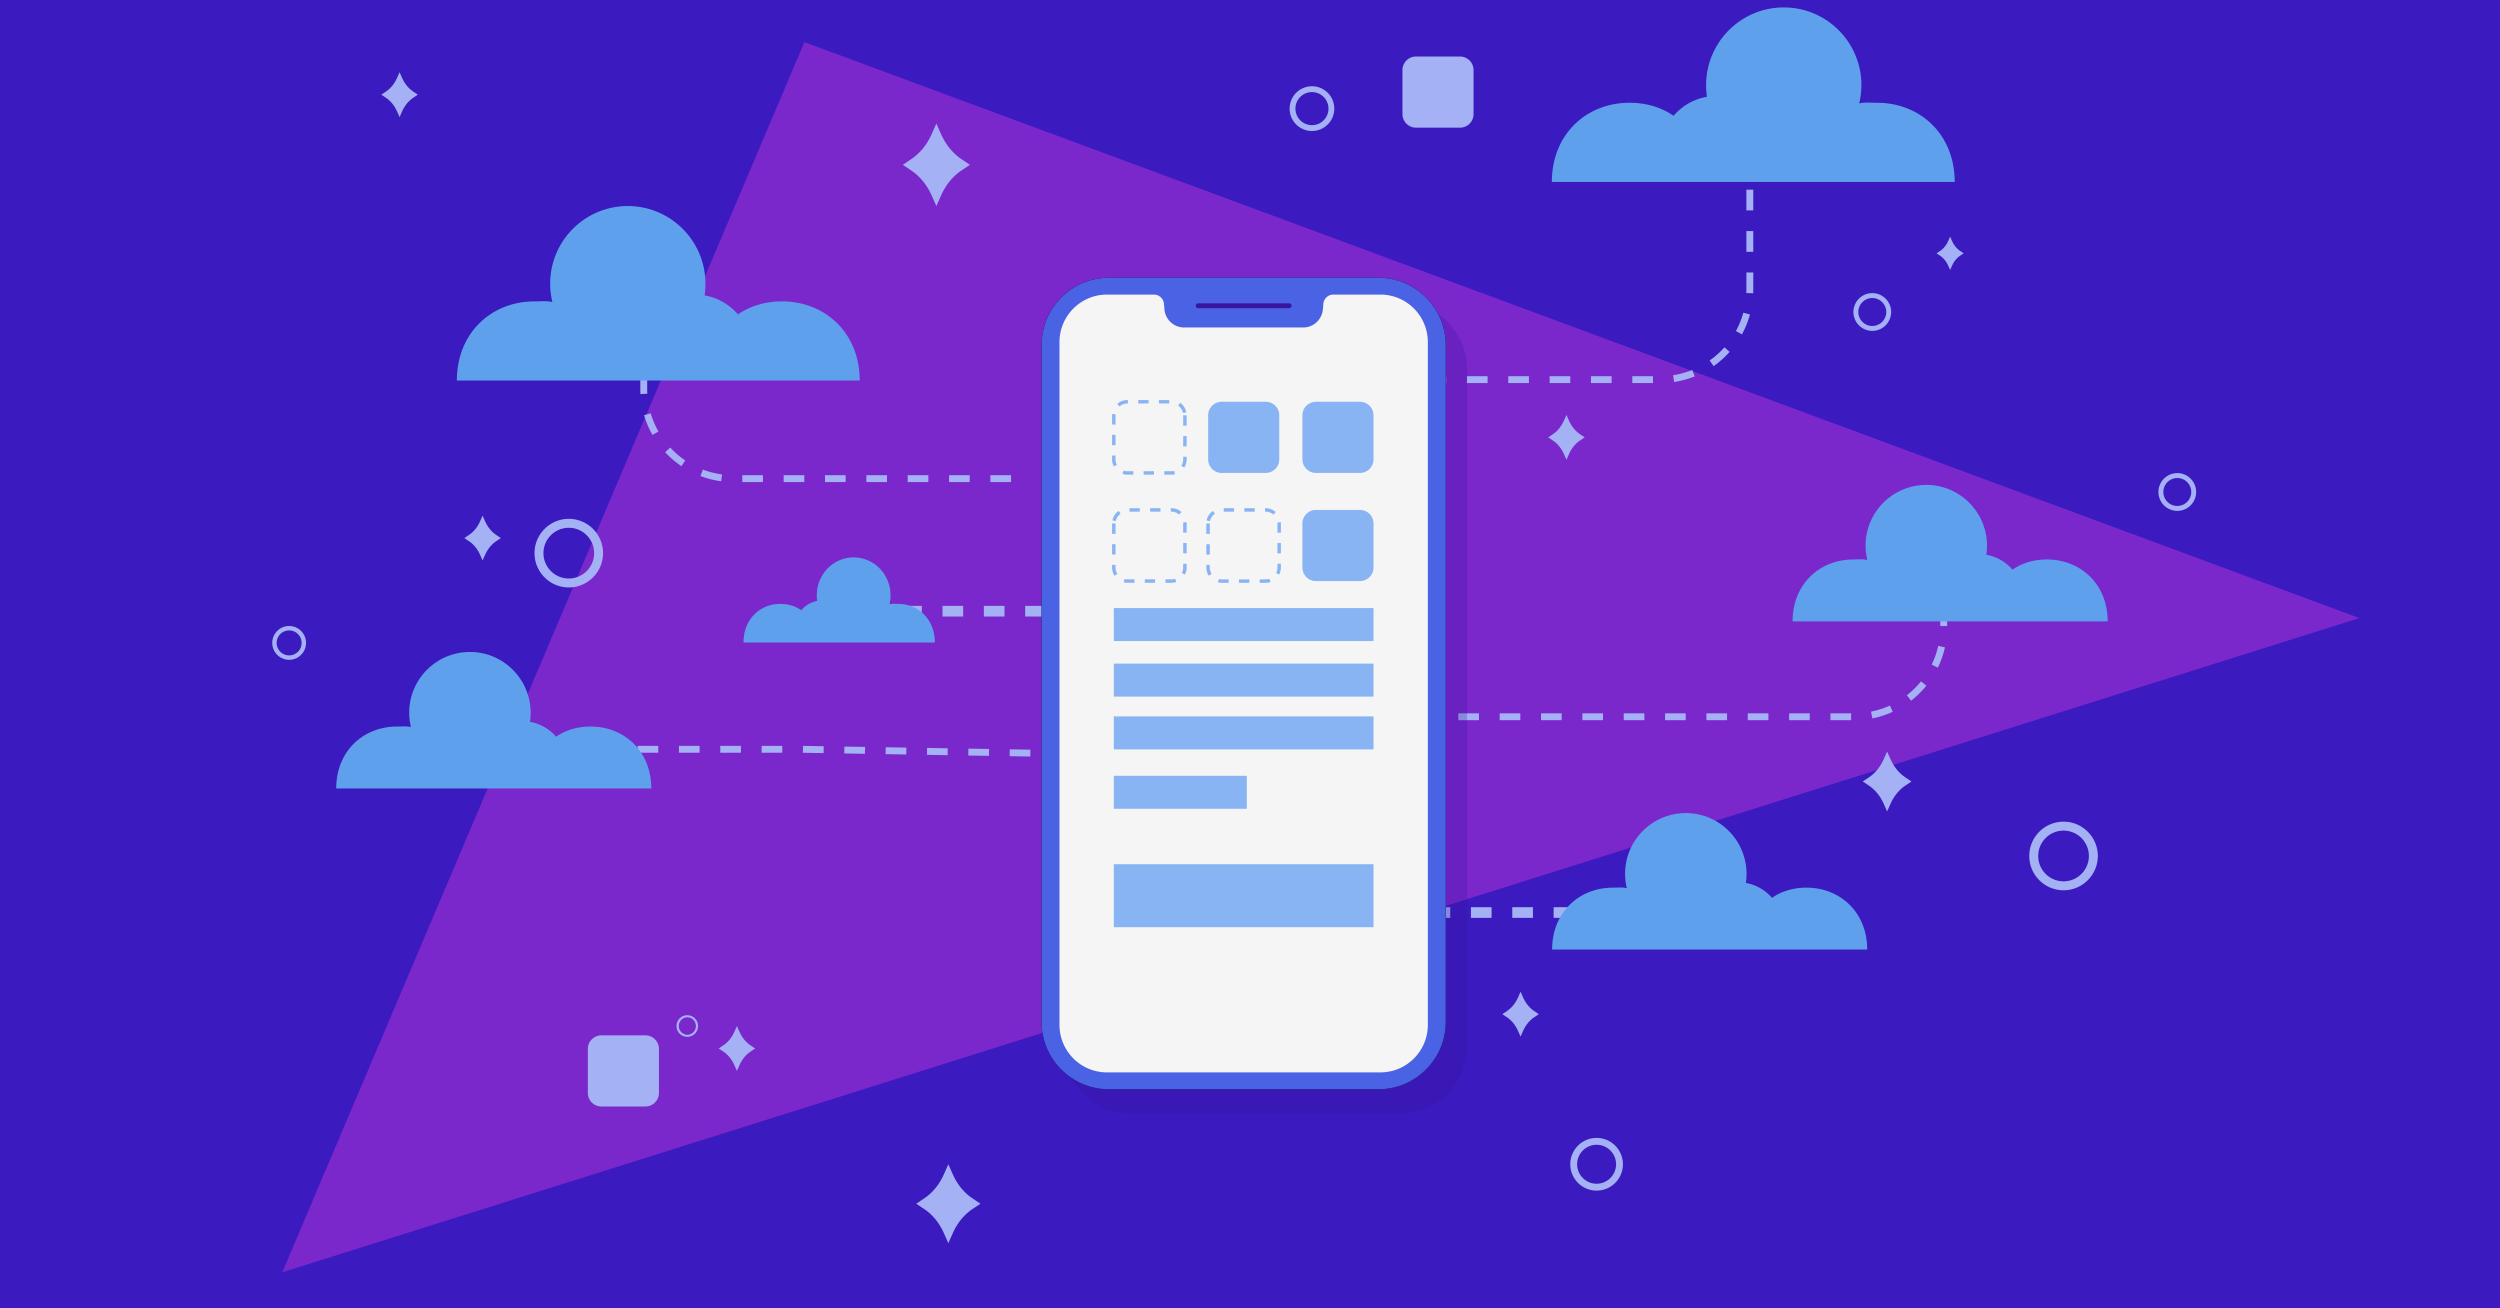 <?xml version="1.0" encoding="UTF-8"?>
<svg xmlns="http://www.w3.org/2000/svg" width="791" height="414" viewBox="0 0 791 414" fill="none">
  <rect x="0" y="0" width="791" height="414" fill="#808080" stroke="none"/>
  <g clip-path="url(#clip0_622_44744)">
    <g clip-path="url(#clip1_622_44744)">
      <path fill="#D8D8D8" stroke="#979797" d="M-16.5-28.5h823v470.315h-823z"></path>
      <mask id="a" style="mask-type:alpha" maskUnits="userSpaceOnUse" x="-17" y="-29" width="824" height="472">
        <path fill="#fff" stroke="#fff" d="M-16.5-28.5h823v470.315h-823z"></path>
      </mask>
      <g mask="url(#a)">
        <path fillRule="evenodd" clipRule="evenodd" d="M-33.816 448.055h857.631V-35.733H-33.816v483.788z" fill="#3B1ABF"></path>
        <path fillRule="evenodd" clipRule="evenodd" d="M721.988 352.053L209.722 13.327l-86.573 364.465 598.839-25.739z" fill="#7A27CC"></path>
        <path fillRule="evenodd" clipRule="evenodd" d="M593.025 213.828h3.085v-5.662h-3.085v5.662zm0 25.513h3.363v-12.757h-3.363v12.757zm0 25.512h3.363v-12.757h-3.363v12.757zm0 25.512h3.363v-12.757h-3.363v12.757zm3.085 19.961h-7.199v-3.088h4.114v-4.117h3.085v7.205zm-76.229.279h11.505v-3.366h-11.505v3.366zm23.01 0h11.505v-3.366h-11.505v3.366zm23.01 0h11.505v-3.366h-11.505v3.366zm-63.182-.278h5.656v-3.088h-5.656v3.088z" fill="#A4B1F4"></path>
        <path fillRule="evenodd" clipRule="evenodd" d="M346.705 373.622h103.256v-39.991H346.705v39.991z" fill="#4A63E5"></path>
        <path fillRule="evenodd" clipRule="evenodd" d="M398.334 396.362c-91.579 0-165.817-3.248-165.817-7.254 0-4.006 74.238-7.253 165.817-7.253 91.578 0 165.817 3.247 165.817 7.253s-74.239 7.254-165.817 7.254z" fill="#451C56" fill-opacity=".202"></path>
        <path fillRule="evenodd" clipRule="evenodd" d="M485.883 386.56H310.784c0-9.095 7.366-16.467 16.451-16.467h142.198c9.085 0 16.45 7.372 16.45 16.467z" fill="#A4B1F4"></path>
        <mask id="b" style="mask-type:alpha" maskUnits="userSpaceOnUse" x="-34" y="-36" width="858" height="485">
          <path fillRule="evenodd" clipRule="evenodd" d="M-33.816 448.055h857.632V-35.733H-33.816v483.788z" fill="#fff"></path>
        </mask>
        <g mask="url(#b)" fillRule="evenodd" clipRule="evenodd">
          <path d="M346.705 353.626h103.256v-19.995H346.705v19.995z" fill="#382AD8"></path>
          <path d="M571.622 136.171v190.262c0 10.361-7.497 18.76-16.745 18.76H244.076c-9.248 0-16.745-8.399-16.745-18.76V136.171c0-10.362 7.497-18.76 16.745-18.76h310.801c9.248 0 16.745 8.398 16.745 18.76z" fill="#89B4F4"></path>
          <path d="M571.622 135.801v186.498c0 10.157-7.497 18.389-16.745 18.389H244.076c-9.248 0-16.745-8.232-16.745-18.389V135.801c0-10.158 7.497-18.39 16.745-18.39h310.801c9.248 0 16.745 8.232 16.745 18.39z" fill="#A4B1F4"></path>
          <path d="M244.076 324.221c-.933 0-2.644-1.703-2.644-4.485V136.012c0-2.783 1.711-4.486 2.644-4.486h310.801c.932 0 2.644 1.703 2.644 4.486v183.724c0 2.782-1.712 4.485-2.644 4.485H244.076z" fill="#38159D"></path>
          <path d="M263.203 153.7h47.581v-5.147h-47.581v5.147zm141.139 38.027h50.488v-5.147h-50.488v5.147zM263.203 210.74h47.581v-5.147h-47.581v5.147zm154 38.026h50.843v-5.146h-50.843v5.146zm-154 19.013h47.581v-5.146h-47.581v5.146zm147.691 38.027h48.926v-5.147h-48.926v5.147z" fill="#4A63E5"></path>
          <path d="M263.203 172.714h195.536v-5.147H263.203v5.147zm0 19.013h129.532v-5.147H263.203v5.147zm60.34 19.013h196.996v-5.147H323.543v5.147zm-60.34 19.012h257.336v-5.146H263.203v5.146zm0 19.014h143.136v-5.146H263.203v5.146zm59.421 19.013h184.012v-5.146H322.624v5.146zm-59.422 19.013h243.434v-5.147H263.202v5.147zm0 19.014h133.527v-5.147H263.202v5.147zM328.905 153.7H417.3v-5.147h-88.395v5.147z" fill="#A4B1F4"></path>
          <path opacity=".271" d="M593.998 193.007H474.523c-6.832 0-12.37-5.543-12.37-12.382v-83.34c0-6.838 5.538-12.382 12.37-12.382h119.475c6.832 0 12.369 5.544 12.369 12.382v83.34c0 6.839-5.537 12.382-12.369 12.382z" fill="#451C56"></path>
          <path d="M604.41 187.154H484.935c-6.832 0-12.37-5.544-12.37-12.382v-83.34c0-6.84 5.538-12.382 12.37-12.382H604.41c6.832 0 12.369 5.543 12.369 12.382v83.34c0 6.838-5.537 12.382-12.369 12.382z" fill="#4A63E5"></path>
          <path d="M512.135 130.723l-1.674.524v.104l1.674.524 16.322 8.377v6.703l-23.611-13.091v-5.306l23.611-13.055v6.702l-16.322 8.518zm26.505 27.298h-5.44l15.902-55.19h5.441l-15.903 55.19zm21.448-35.99v-6.562l24.237 13.09v5.271l-24.237 13.09v-6.597l16.984-8.623 1.674-.524v-.104l-1.674-.559-16.984-8.482z" fill="#fff"></path>
          <path d="M423.883 71.777c-4.381 0-7.931-3.555-7.931-7.939 0-4.385 3.55-7.938 7.931-7.938 4.379 0 7.93 3.553 7.93 7.938 0 4.384-3.551 7.939-7.93 7.939zm0-28.09c-11.119 0-20.131 9.022-20.131 20.151 0 11.13 9.012 20.15 20.131 20.15 11.118 0 20.13-9.02 20.13-20.15 0-11.129-9.012-20.15-20.13-20.15z" fill="#939598"></path>
          <path opacity=".357" d="M448.153 63.838c0 13.418-10.866 24.295-24.271 24.295-13.404 0-24.27-10.877-24.27-24.295 0-13.417 10.866-24.294 24.27-24.294 13.405 0 24.271 10.877 24.271 24.294zm17.05 6.163V57.675h-8.728a33.011 33.011 0 00-5.191-12.55l6.17-6.176-8.707-8.715-6.17 6.176a32.971 32.971 0 00-12.537-5.196v-8.736h-12.315v8.736a32.965 32.965 0 00-12.537 5.196l-6.17-6.176-8.708 8.715 6.17 6.176a33.057 33.057 0 00-5.19 12.55h-8.728V70h8.728a33.05 33.05 0 005.19 12.55l-6.17 6.176 8.708 8.715 6.17-6.175a32.963 32.963 0 0012.537 5.195v8.737h12.315v-8.737a32.97 32.97 0 0012.537-5.195l6.17 6.175 8.707-8.715-6.17-6.176A33.005 33.005 0 00456.475 70h8.728z" fill="#451C56"></path>
          <path d="M427.407 65.896c-4.379 0-7.93-3.555-7.93-7.939s3.551-7.938 7.93-7.938c4.381 0 7.931 3.554 7.931 7.938s-3.55 7.939-7.931 7.939zm0-28.09c-11.118 0-20.13 9.022-20.13 20.151 0 11.13 9.012 20.15 20.13 20.15 11.119 0 20.131-9.02 20.131-20.15 0-11.129-9.012-20.151-20.131-20.151z" fill="#4A63E5"></path>
          <path d="M451.678 57.958c0 13.417-10.866 24.294-24.271 24.294-13.404 0-24.27-10.877-24.27-24.294 0-13.418 10.866-24.295 24.27-24.295 13.405 0 24.271 10.877 24.271 24.295zm17.051 6.162V51.794h-8.728a33.043 33.043 0 00-5.191-12.55l6.169-6.176-8.707-8.715-6.17 6.176a32.966 32.966 0 00-12.537-5.196v-8.736H421.25v8.736a32.966 32.966 0 00-12.537 5.196l-6.169-6.176-8.708 8.715 6.17 6.176a33.043 33.043 0 00-5.191 12.55h-8.728V64.12h8.728a33.036 33.036 0 005.191 12.55l-6.17 6.176 8.708 8.715 6.169-6.175a32.965 32.965 0 0012.537 5.195v8.737h12.315v-8.737a32.96 32.96 0 0012.537-5.195l6.17 6.175 8.707-8.715-6.169-6.176a33.036 33.036 0 005.191-12.55h8.728z" fill="#4A63E5"></path>
          <path d="M439.277 58.987a1.029 1.029 0 01-1.029-1.03c0-5.982-4.863-10.85-10.841-10.85a1.029 1.029 0 010-2.059c7.112 0 12.898 5.79 12.898 12.91 0 .568-.46 1.029-1.028 1.029zm-10.733 27.88a1.029 1.029 0 110-2.06c14.791 0 26.825-12.044 26.825-26.85 0-14.806-12.034-26.85-26.825-26.85a1.03 1.03 0 010-2.058c15.926 0 28.882 12.968 28.882 28.909 0 15.94-12.956 28.908-28.882 28.908z" fill="#89B4F4"></path>
          <path d="M496.613 46.183a6.11 6.11 0 01-6.106-6.112 6.11 6.11 0 016.106-6.112 6.11 6.11 0 016.106 6.112 6.11 6.11 0 01-6.106 6.112zm0-21.628c-8.56 0-15.5 6.947-15.5 15.516 0 8.569 6.94 15.515 15.5 15.515 8.56 0 15.5-6.946 15.5-15.515 0-8.57-6.94-15.515-15.5-15.515z" fill="#939598"></path>
          <path opacity=".357" d="M515.3 40.07c0 10.331-8.366 18.706-18.687 18.706-10.32 0-18.688-8.375-18.688-18.705 0-10.332 8.368-18.705 18.688-18.705 10.321 0 18.687 8.373 18.687 18.705zm13.129 4.746v-9.49h-6.721a25.442 25.442 0 00-3.996-9.664l4.75-4.755-6.704-6.71-4.751 4.755a25.374 25.374 0 00-9.653-4.001V8.225h-9.481v6.726a25.376 25.376 0 00-9.655 4l-4.749-4.755-6.705 6.711 4.751 4.755a25.41 25.41 0 00-3.996 9.663h-6.721v9.49h6.721a25.41 25.41 0 003.996 9.664l-4.751 4.755 6.705 6.711 4.749-4.755a25.378 25.378 0 009.655 4v6.726h9.481v-6.725a25.375 25.375 0 009.653-4.001l4.751 4.755 6.704-6.711-4.75-4.755a25.442 25.442 0 003.996-9.663h6.721z" fill="#451C56"></path>
          <path d="M499.328 41.655a6.11 6.11 0 01-6.107-6.112 6.11 6.11 0 016.107-6.113 6.108 6.108 0 016.105 6.113 6.109 6.109 0 01-6.105 6.112zm0-21.628c-8.561 0-15.5 6.947-15.5 15.516 0 8.568 6.939 15.515 15.5 15.515 8.56 0 15.5-6.947 15.5-15.515 0-8.57-6.94-15.515-15.5-15.515z" fill="#4A63E5"></path>
          <path d="M518.015 35.543c0 10.33-8.367 18.705-18.687 18.705-10.322 0-18.688-8.375-18.688-18.705 0-10.332 8.366-18.705 18.688-18.705 10.32 0 18.687 8.373 18.687 18.705zm13.128 4.745v-9.49h-6.721a25.403 25.403 0 00-3.996-9.664l4.751-4.754-6.705-6.712-4.751 4.756a25.373 25.373 0 00-9.654-4.001V3.696h-9.48v6.727a25.38 25.38 0 00-9.654 4l-4.75-4.755-6.705 6.712 4.751 4.754a25.436 25.436 0 00-3.997 9.663h-6.72v9.491h6.72a25.432 25.432 0 003.997 9.662l-4.751 4.756 6.705 6.711 4.75-4.755a25.378 25.378 0 009.654 4v6.726h9.48v-6.726a25.371 25.371 0 009.654-4l4.751 4.755 6.705-6.711-4.751-4.756a25.399 25.399 0 003.996-9.662h6.721z" fill="#4A63E5"></path>
          <path d="M508.466 36.572a1.029 1.029 0 01-1.028-1.03c0-4.476-3.638-8.118-8.11-8.118a1.029 1.029 0 110-2.058c5.605 0 10.167 4.565 10.167 10.177 0 .568-.46 1.03-1.029 1.03zm-8.263 21.466a1.028 1.028 0 110-2.059c11.258 0 20.417-9.167 20.417-20.436 0-11.27-9.159-20.438-20.417-20.438a1.029 1.029 0 110-2.058c12.392 0 22.474 10.091 22.474 22.496 0 12.404-10.082 22.495-22.474 22.495z" fill="#89B4F4"></path>
          <path d="M212.111 220.692h5.656v-3.088h-5.656v3.088zm-12.972.001h-7.199v-7.206h3.085v4.118h4.114v3.088zm-7.198-129.042h3.363V80.576h-3.363v11.076zm0 22.153h3.363v-11.076h-3.363v11.076zm0 22.151h3.363V124.88h-3.363v11.075zm0 22.153h3.363v-11.076h-3.363v11.076zm0 22.151h3.363v-11.076h-3.363v11.076zm0 22.152h3.363v-11.075h-3.363v11.075zM195.025 69.5h-3.085v-7.206h7.199v3.088h-4.114V69.5zm15.113-3.839h10.999v-3.366h-10.999v3.366zm21.997 0h10.999v-3.366h-10.999v3.366zm21.997 0h10.999v-3.366h-10.999v3.366zm21.998 0h10.999v-3.366H276.13v3.366zm21.997 0h10.999v-3.366h-10.999v3.366zm21.997 0h10.999v-3.366h-10.999v3.366zm21.997 0h10.999v-3.366h-10.999v3.366zm21.997-.278h5.656v-3.088h-5.656v3.088z" fill="#A4B1F4"></path>
          <path opacity=".305" d="M268.109 358.859H155.683c-6.133 0-11.106-4.978-11.106-11.118V200.665c0-6.139 4.973-11.117 11.106-11.117h112.426c6.134 0 11.106 4.978 11.106 11.117v147.076c0 6.14-4.972 11.118-11.106 11.118z" fill="#451C56"></path>
          <path d="M277.829 349.569H165.403c-6.133 0-11.106-4.977-11.106-11.117V191.376c0-6.14 4.973-11.117 11.106-11.117h112.426c6.134 0 11.106 4.977 11.106 11.117v147.076c0 6.14-4.972 11.117-11.106 11.117z" fill="#4A63E5"></path>
          <path d="M227.595 207.047c1.877 2.139 2.497 5.198 1.957 7.956-.579 3.099-2.297 5.838-4.314 8.197-1.618 1.899-3.475 3.579-5.412 5.139-2.257 1.819-4.474 3.777-5.893 6.336-1.198 2.08-1.477 4.64-.659 6.898 1.338 3.878 4.454 6.757 6.152 10.416-1.878-1.659-3.716-3.378-5.433-5.198-1.797-1.919-3.494-3.958-4.613-6.358-.759-1.678-1.098-3.638-.519-5.417.579-1.82 1.876-3.279 3.175-4.639 3.615-3.618 8.07-6.277 11.604-9.956 1.958-2.019 3.575-4.437 4.134-7.218.46-2.038.24-4.136-.179-6.156z" fill="#F5F5F5"></path>
          <path d="M224.639 229.818c3.875-2.858 8.408-4.678 13.002-5.998-3.635 2.319-7.431 4.438-10.566 7.417-1.138 1.1-2.217 2.36-2.716 3.899-.379 1.139-.22 2.398.24 3.479.839 1.918 2.257 3.478 3.336 5.237.918 1.5 1.077 3.418.379 5.038-1.059 2.379-3.136 4.118-5.293 5.497-.279.16-.519.46-.859.501 1.438-1.299 2.557-3.139 2.517-5.118-.04-1.481-.859-2.779-1.818-3.839-1.978-2.359-3.635-5.357-3.296-8.537.34-3.179 2.617-5.738 5.074-7.576zm13.741 23.11c.839-1.019 2.177-1.279 3.395-1.438 2.117-.281 4.374.258 5.972 1.718 1.318 1.179 2.057 3.019 1.777 4.799-.299 2.059-1.677 3.777-3.235 5.077-2.816 2.26-6.292 3.579-9.766 4.458.199-.22.419-.42.678-.579 2.636-1.42 5.253-3.079 7.191-5.398 1.178-1.44 2.096-3.319 1.718-5.219-.4-2.197-2.537-3.797-4.714-3.917-1.039-.1-2.018.3-3.016.499z" fill="#F5F5F5"></path>
          <path d="M198.235 254.747c3.675-1.579 7.669-2.598 11.684-2.538-2.337.679-4.733 1.259-6.93 2.299-.519.279-1.119.54-1.418 1.079-.16.42.279.7.599.84 1.358.56 2.856.639 4.313.78 5.113.34 10.247.139 15.339-.18 5.034-.321 10.026-1 14.999-1.799-1.097.52-2.216 1.04-3.235 1.698-.519.361-1.158.46-1.738.6-6.111 1.36-12.382 1.78-18.614 1.879-2.416.021-4.813-.02-7.209-.179-2.677-.18-5.373-.381-7.989-1.08-.759-.219-1.558-.46-2.158-.999-.299-.24-.299-.72-.04-1 .659-.68 1.579-.999 2.397-1.4zm4.713 8.538c1.039-.821 2.277-1.28 3.515-1.721-.399.481-.958.94-.998 1.6-.02.42.32.74.659.94.659.34 1.398.459 2.138.56 3.835.4 7.709.618 11.583.359 3.535-.179 7.051-.76 10.547-1.378.957.899 2.096 1.518 3.294 2.058-4.215 1.24-8.548 1.959-12.902 2.299-4.114.28-8.288.26-12.383-.4-1.618-.3-3.276-.64-4.753-1.399-.6-.32-1.279-.74-1.458-1.439-.12-.6.319-1.14.758-1.479zm2.317 8.716c.92-.74 2.057-1.12 3.176-1.439-.359.339-.999.759-.719 1.338.54.701 1.538.78 2.337.96 3.375.42 6.79.7 10.165.441 2.557-.161 5.074-.621 7.571-1.061 1.438.84 2.936 1.56 4.473 2.2-2.357 1.058-4.894 1.74-7.429 2.218-4.275.761-8.689.86-12.982.181-1.898-.34-3.836-.781-5.553-1.721-.659-.378-1.359-.819-1.638-1.558-.219-.58.14-1.199.599-1.559z" fill="#F5F5F5"></path>
          <path d="M194.18 277.658c1.838-.62 3.735-1.119 5.673-1.18.778-.019 1.577.021 2.257.421-2.317.139-4.634.719-6.711 1.779-.46.259-.979.56-1.158 1.1 0 .619.698.819 1.158 1.019 2.896 1.08 5.992 1.42 9.028 1.739 9.047.761 18.154.56 27.201-.259 3.416-.38 6.852-.76 10.167-1.7 1.059-.36 2.257-.719 2.956-1.659.419-.559.14-1.26-.28-1.74.679.38 1.638.86 1.498 1.78-.26.959-1.238 1.46-2.037 1.919-2.556 1.3-5.373 1.96-8.169 2.539-8.129 1.599-16.457 1.959-24.725 1.72-6.232-.22-12.464-.82-18.615-1.88-1.098-.26-2.336-.479-3.135-1.34-.52-.599-.06-1.439.439-1.878 1.258-1.159 2.876-1.801 4.453-2.38z" fill="#F5F5F5"></path>
          <path d="M243.952 284.495c2.017-.699 4.175-1.439 5.672-3.038-.259 1.738-1.757 2.939-3.235 3.718-2.836 1.48-6.012 2.159-9.168 2.719-6.67 1.06-13.441 1.32-20.212 1.199-4.614-.139-9.267-.32-13.801-1.279-1.079-.3-2.237-.5-3.175-1.139 4.034.679 8.129.96 12.222 1.119 6.732.2 13.482-.06 20.173-.899 3.875-.54 7.769-1.2 11.524-2.4zm-52.628 29.649c.021-6.558-.019-13.115.021-19.692 1.357.039 2.716 0 4.073.039-.019 7.337 0 14.695-.019 22.052-.04 2.058-.08 4.219-1.078 6.057-1.099 1.959-3.056 3.339-5.133 4.138-.66-.719-1.259-1.479-1.917-2.198 1.677-.98 3.354-2.379 3.753-4.399.381-1.979.26-3.999.3-5.997zm12.823-2.519c-.878.279-1.698.92-1.937 1.839-.28 1.02-.2 2.219.459 3.078.639.84 1.798 1.04 2.796.921 1.398-.16 2.616-.961 3.695-1.82 0-1.499-.02-2.978 0-4.478-1.677 0-3.395-.1-5.013.46zm-4.954-9.277c2.697-1.159 5.693-1.759 8.629-1.439 1.518.18 3.096.74 4.074 1.96.819 1.039 1.119 2.378 1.099 3.677v13.416h-3.016c-.1-.66-.2-1.339-.28-2.02-1.138.9-2.357 1.759-3.774 2.119-1.619.421-3.396.379-4.evenodd973-.239a4.366 4.366 0 01-2.517-2.879c-.5-1.86-.24-4.039 1.078-5.538 1.179-1.379 2.957-2.06 4.714-2.379 1.618-.32 3.275-.32 4.933-.32-.04-1.26.2-2.638-.519-3.758-.579-.86-1.638-1.199-2.616-1.26-2.137-.18-4.256.36-6.272 1.059a101.5 101.5 0 01-.56-2.399zm40.006 9.297c-.839.279-1.618.919-1.878 1.8-.28 1.019-.2 2.218.44 3.098.659.859 1.837 1.039 2.856.919 1.378-.2 2.635-.959 3.675-1.88-.04-1.458-.02-2.937-.02-4.417-1.698 0-3.436-.099-5.073.48zm-4.893-9.297c2.716-1.159 5.711-1.779 8.668-1.44 1.477.18 2.995.722 3.974 1.881.919 1.099 1.198 2.559 1.179 3.958-.021 4.418.019 8.817-.04 13.235-.999-.04-1.997.019-2.997-.04-.1-.681-.179-1.34-.299-2-1.398 1.2-3.076 2.179-4.973 2.339-1.737.16-3.695-.059-5.053-1.3-1.419-1.318-1.658-3.457-1.298-5.277.339-1.679 1.597-3.059 3.116-3.798 2.376-1.159 5.092-1.22 7.689-1.2-.041-1.219.179-2.519-.44-3.619-.479-.88-1.498-1.279-2.456-1.379-2.217-.24-4.434.32-6.512 1.04-.179-.8-.378-1.6-.558-2.4zm-19.035-1.199h4.195c.819 2.638 1.618 5.258 2.437 7.897.479 1.619 1.078 3.219 1.418 4.878.179.74.339 1.5.559 2.218 1.718-4.857 3.035-9.874 3.715-14.993h4.074c-1.178 6.477-3.035 12.854-5.832 18.812h-4.794c-1.916-6.277-3.854-12.534-5.772-18.812z" fill="#F5F5F5"></path>
        </g>
        <path fillRule="evenodd" clipRule="evenodd" d="M-33.816 448.055h857.631V-35.733H-33.816v483.788z" fill="#3B1ABF"></path>
        <path fillRule="evenodd" clipRule="evenodd" d="M746.516 195.559L254.515 13.327 89.308 402.56l657.208-207.001z" fill="#7A27CC"></path>
        <path fillRule="evenodd" clipRule="evenodd" d="M202.642 124.69a29.78 29.78 0 01-.046-1.669v-4.938h2.18v4.938c0 .519.014 1.035.043 1.547l-2.177.122zm3.808 12.928a29.321 29.321 0 01-2.655-6.243l2.09-.618a27.226 27.226 0 002.459 5.779l-1.894 1.082zm9.154 9.878a29.712 29.712 0 01-5.144-4.411l1.598-1.485a27.472 27.472 0 004.766 4.087l-1.22 1.809zm12.585 4.778a29.29 29.29 0 01-6.571-1.657l.773-2.04a27.184 27.184 0 006.084 1.534l-.286 2.163zm6.673.254h6.541v-2.183h-6.541v2.183zm13.082 0h6.542v-2.183h-6.542v2.183zm13.084 0h6.541v-2.183h-6.541v2.183zm13.082 0h6.542v-2.183h-6.542v2.183zm13.084 0h6.541v-2.183h-6.541v2.183zm13.084 0h6.541v-2.183h-6.541v2.183zm13.082 0h6.541v-2.183h-6.541v2.183z" fill="#A4B1F4"></path>
        <mask id="c" style="mask-type:alpha" maskUnits="userSpaceOnUse" x="-34" y="-36" width="858" height="485">
          <path fillRule="evenodd" clipRule="evenodd" d="M-33.816 448.055h857.632V-35.733H-33.816v483.788z" fill="#fff"></path>
        </mask>
        <g mask="url(#c)" fillRule="evenodd" clipRule="evenodd">
          <path d="M285.121 195.072h6.541v-3.367h-6.541v3.367zm13.084 0h6.541v-3.367h-6.541v3.367zm13.083 0h6.542v-3.367h-6.542v3.367zm13.083 0h6.541v-3.367h-6.541v3.367zm13.083 0h6.542v-3.367h-6.542v3.367zM552.556 53.47h2.181v-1.322h-2.181v1.322zm0 13.097h2.181v-6.548h-2.181v6.548zm0 13.095h2.181v-6.548h-2.181v6.548zm2.158 13.137l-2.178-.084c.013-.345.02-.69.02-1.037V86.21h2.181v5.47c0 .375-.008.749-.023 1.12zm-3.562 12.994l-1.914-1.045a27.366 27.366 0 002.349-5.824l2.101.578a29.561 29.561 0 01-2.536 6.291zm-8.962 10.051l-1.255-1.785a27.486 27.486 0 004.687-4.178l1.626 1.453a29.614 29.614 0 01-5.058 4.51zm-12.496 5.024l-.325-2.157a27.222 27.222 0 006.052-1.652l.815 2.024a29.402 29.402 0 01-6.542 1.785zm-91.727.335h6.541v-2.182h-6.541v2.182zm13.084 0h6.541v-2.182h-6.541v2.182zm13.083 0h6.541v-2.182h-6.541v2.182zm13.083 0h6.541v-2.182h-6.541v2.182zm13.083 0h6.54v-2.182h-6.54v2.182zm13.083 0h6.541v-2.182h-6.541v2.182zm13.082 0h6.541v-2.182h-6.541v2.182zm-64.144 169.208h6.541v-3.367h-6.541v3.367zm13.083 0h6.541v-3.367h-6.541v3.367zm13.084 0h6.54v-3.367h-6.54v3.367zm13.081 0h6.541v-3.367h-6.541v3.367zm13.084 0h6.541v-3.367h-6.541v3.367zm109.257-92.32h2.18v-6.548h-2.18v6.548zm-.765 13.142l-1.962-.954a27.175 27.175 0 002.069-5.93l2.127.476a29.408 29.408 0 01-2.234 6.408zm-8.483 10.461l-1.336-1.725a27.491 27.491 0 004.486-4.392l1.693 1.376a29.716 29.716 0 01-4.843 4.741zm-12.241 5.607l-.428-2.139a27.11 27.11 0 005.966-1.938l.909 1.985a29.214 29.214 0 01-6.447 2.092zm-131.006.575h6.541v-2.182h-6.541v2.182zm13.084 0h6.541v-2.182h-6.541v2.182zm13.082 0h6.541v-2.182h-6.541v2.182zm13.084 0h6.541v-2.182h-6.541v2.182zm13.083 0h6.541v-2.182h-6.541v2.182zm13.082 0h6.541v-2.182h-6.541v2.182zm13.083 0h6.541v-2.182h-6.541v2.182zm13.084 0h6.541v-2.182h-6.541v2.182zm13.082 0h6.541v-2.182h-6.541v2.182zm13.084 0h6.541v-2.182h-6.541v2.182zm-403.59 10.298h6.541v-2.183h-6.541v2.183zm13.083 0h6.541v-2.183h-6.541v2.183zm13.083 0h6.541v-2.183h-6.541v2.183zm13.083 0h6.541v-2.183h-6.541v2.183zm13.083 0h6.541v-2.183h-6.541v2.183zm13.083 0h6.541v-2.183h-6.541v2.183zm19.605.111l-6.541-.108.037-2.183 6.54.108-.036 2.183zm13.082.218l-6.541-.108.037-2.182 6.54.108-.036 2.182zm13.08.219l-6.54-.11.036-2.182 6.54.109-.036 2.183zm13.082.218l-6.541-.109.036-2.183 6.541.11-.036 2.182zm13.081.218l-6.54-.11.036-2.182 6.541.109-.037 2.183zm13.082.219l-6.542-.109.036-2.184 6.542.11-.036 2.183zm13.081.218l-6.541-.109.036-2.182 6.541.109-.036 2.182zm13.081.218l-6.541-.11.036-2.182 6.541.11-.036 2.182zm-172.188-72.818c-4.42 0-8.016 3.599-8.016 8.024 0 4.424 3.596 8.023 8.016 8.023 4.419 0 8.015-3.599 8.015-8.023 0-4.425-3.596-8.024-8.015-8.024zm0 18.879c-5.98 0-10.845-4.87-10.845-10.855 0-5.987 4.865-10.856 10.845-10.856 5.979 0 10.844 4.869 10.844 10.856 0 5.985-4.865 10.855-10.844 10.855zm37.485 135.339a3.423 3.423 0 00-3.418 3.421 3.424 3.424 0 003.418 3.422 3.424 3.424 0 003.418-3.422 3.423 3.423 0 00-3.418-3.421zm0 6.195a2.775 2.775 0 010-5.547 2.774 2.774 0 010 5.547zM91.485 199.462a3.957 3.957 0 00-3.95 3.954 3.956 3.956 0 003.95 3.953 3.956 3.956 0 003.95-3.953 3.956 3.956 0 00-3.95-3.954zm0 9.303a5.352 5.352 0 01-5.344-5.349c0-2.95 2.397-5.35 5.344-5.35 2.947 0 5.345 2.4 5.345 5.35a5.353 5.353 0 01-5.345 5.349zM592.394 94.297a4.422 4.422 0 00-4.414 4.419 4.421 4.421 0 004.414 4.418 4.422 4.422 0 004.415-4.418 4.422 4.422 0 00-4.415-4.42zm0 10.397a5.982 5.982 0 01-5.973-5.978 5.982 5.982 0 015.973-5.979c3.293 0 5.973 2.682 5.973 5.979a5.982 5.982 0 01-5.973 5.978zm96.504 46.555a4.421 4.421 0 00-4.414 4.419 4.421 4.421 0 004.414 4.418 4.421 4.421 0 004.414-4.418 4.421 4.421 0 00-4.414-4.419zm0 10.397a5.982 5.982 0 01-5.973-5.978c0-3.297 2.68-5.979 5.973-5.979 3.293 0 5.973 2.682 5.973 5.979a5.982 5.982 0 01-5.973 5.978zM415.104 29.137a5.237 5.237 0 00-5.229 5.233 5.236 5.236 0 005.229 5.232 5.235 5.235 0 005.227-5.232 5.236 5.236 0 00-5.227-5.233zm0 12.313c-3.901 0-7.073-3.177-7.073-7.08s3.172-7.08 7.073-7.08c3.899 0 7.072 3.177 7.072 7.08s-3.173 7.08-7.072 7.08zm237.801 221.356c-4.419 0-8.016 3.599-8.016 8.024 0 4.424 3.597 8.023 8.016 8.023 4.42 0 8.016-3.599 8.016-8.023 0-4.425-3.596-8.024-8.016-8.024zm0 18.879c-5.979 0-10.844-4.87-10.844-10.855 0-5.987 4.865-10.856 10.844-10.856 5.98 0 10.845 4.869 10.845 10.856 0 5.985-4.865 10.855-10.845 10.855zm-147.742 80.523c-3.395 0-6.156 2.765-6.156 6.163 0 3.399 2.761 6.164 6.156 6.164 3.396 0 6.157-2.765 6.157-6.164 0-3.398-2.761-6.163-6.157-6.163zm0 14.502c-4.593 0-8.33-3.741-8.33-8.339 0-4.597 3.737-8.338 8.33-8.338 4.594 0 8.331 3.741 8.331 8.338 0 4.598-3.737 8.339-8.331 8.339zM296.264 39.09l1.484 3.338c1.482 3.331 3.708 6.071 6.416 7.893l2.714 1.826-2.714 1.826c-2.708 1.822-4.934 4.561-6.416 7.893l-1.484 3.34-1.483-3.34c-1.482-3.332-3.709-6.07-6.416-7.893l-2.715-1.826 2.715-1.826c2.707-1.822 4.934-4.562 6.416-7.893l1.483-3.339zm199.362 92.186l.807 1.816c.806 1.812 2.017 3.301 3.491 4.293l1.475.993-1.475.993c-1.474.992-2.685 2.481-3.491 4.294l-.807 1.815-.807-1.815c-.805-1.813-2.017-3.302-3.49-4.294l-1.476-.993 1.476-.993c1.473-.992 2.685-2.481 3.49-4.293l.807-1.816zm101.46 106.508l1.078 2.423c1.075 2.419 2.691 4.408 4.657 5.731l1.97 1.325-1.97 1.326c-1.966 1.322-3.582 3.312-4.657 5.73l-1.078 2.424-1.078-2.424c-1.074-2.418-2.691-4.408-4.656-5.73l-1.97-1.326 1.97-1.325c1.965-1.323 3.582-3.312 4.656-5.731l1.078-2.423zM617.019 74.88l.599 1.35c.598 1.343 1.496 2.449 2.59 3.184l1.095.737-1.095.737c-1.094.736-1.992 1.841-2.59 3.186l-.599 1.348-.599-1.348c-.598-1.345-1.497-2.45-2.59-3.186l-1.095-.737 1.095-.737c1.093-.735 1.992-1.84 2.59-3.185l.599-1.348zm-464.326 88.262l.807 1.817c.805 1.812 2.017 3.302 3.49 4.292l1.476.994-1.476.993c-1.473.991-2.685 2.481-3.49 4.293l-.807 1.816-.807-1.816c-.805-1.812-2.017-3.302-3.49-4.293l-1.476-.993 1.476-.994c1.473-.99 2.685-2.48 3.49-4.292l.807-1.817zm-26.269-140.29l.807 1.817c.807 1.811 2.018 3.302 3.491 4.293l1.475.992-1.475.994c-1.473.99-2.684 2.481-3.491 4.293l-.807 1.817-.807-1.817c-.805-1.812-2.017-3.302-3.489-4.293l-1.477-.994 1.477-.992c1.472-.991 2.684-2.482 3.489-4.293l.807-1.817zm106.74 301.783l.808 1.816c.806 1.812 2.016 3.302 3.49 4.294l1.475.992-1.475.993c-1.474.992-2.684 2.481-3.49 4.294l-.808 1.816-.807-1.816c-.805-1.813-2.016-3.302-3.49-4.294l-1.476-.993 1.476-.992c1.474-.992 2.685-2.482 3.49-4.294l.807-1.816zm66.889 43.736l1.42 3.193c1.416 3.185 3.545 5.805 6.135 7.547l2.595 1.747-2.595 1.746c-2.59 1.743-4.719 4.361-6.135 7.547l-1.42 3.194-1.419-3.194c-1.417-3.186-3.545-5.804-6.135-7.547l-2.595-1.746 2.595-1.747c2.59-1.742 4.718-4.362 6.135-7.547l1.419-3.193zm181.051-54.592l.807 1.817c.805 1.812 2.017 3.302 3.49 4.293l1.476.993-1.476.993c-1.473.991-2.685 2.481-3.49 4.293l-.807 1.817-.807-1.817c-.806-1.812-2.017-3.302-3.491-4.293l-1.475-.993 1.475-.993c1.474-.991 2.685-2.481 3.491-4.293l.807-1.817zm-295.113 18.097v13.928a4.295 4.295 0 004.295 4.296h13.911a4.295 4.295 0 004.294-4.296v-13.928a4.294 4.294 0 00-4.294-4.295h-13.911a4.294 4.294 0 00-4.295 4.295zM443.734 22.173V36.1a4.295 4.295 0 004.295 4.295h13.911a4.294 4.294 0 004.294-4.295V22.173a4.294 4.294 0 00-4.294-4.295h-13.911a4.295 4.295 0 00-4.295 4.295z" fill="#A4B1F4"></path>
          <path opacity=".256" d="M442.881 95.562h-85.245c-11.772 0-21.311 9.548-21.311 21.332v214.103c0 11.783 9.539 21.331 21.311 21.331h85.245c11.771 0 21.325-9.548 21.325-21.331V116.894c0-11.784-9.554-21.332-21.325-21.332z" fill="#38159D"></path>
          <path d="M436.11 87.877h-85.245c-11.772 0-21.311 9.548-21.311 21.332v214.103c0 11.783 9.539 21.331 21.311 21.331h85.245c11.772 0 21.325-9.548 21.325-21.331V109.209c0-11.784-9.553-21.332-21.325-21.332z" fill="#000"></path>
          <path d="M436.11 87.877h-85.245c-11.772 0-21.311 9.548-21.311 21.332v214.103c0 11.783 9.539 21.331 21.311 21.331h85.245c11.772 0 21.325-9.548 21.325-21.331V109.209c0-11.784-9.553-21.332-21.325-21.332z" fill="#4A63E5"></path>
          <path d="M451.767 108.243v216.026c0 8.304-6.725 15.037-15.022 15.037h-86.504c-8.296 0-15.022-6.733-15.022-15.037V108.254c0-8.31 6.73-15.048 15.034-15.048H365.1a3.186 3.186 0 013.173 2.908l.158 1.785a6.27 6.27 0 006.242 5.72h37.65c3.236 0 5.944-2.48 6.232-5.72l.157-1.785a3.187 3.187 0 013.174-2.908h14.859c8.297 0 15.022 6.732 15.022 15.037z" fill="#F5F5F5"></path>
          <path d="M407.893 97.511h-28.801a.768.768 0 010-1.538h28.801a.769.769 0 010 1.538z" fill="#38159D"></path>
          <path d="M352.406 202.842h82.174v-10.444h-82.174v10.444zm0 17.573h82.174v-10.444h-82.174v10.444zm0 16.701h82.174v-10.444h-82.174v10.444zm0 56.241h82.174v-19.922h-82.174v19.922zm0-37.455h42.089v-10.445h-42.089v10.445zm7.732-128.238h3.272v-1.091h-3.272v1.091zm6.542 0h3.271v-1.091h-3.271v1.091zm-12.459.938l-.72-.819a4.833 4.833 0 013.199-1.21h.168v1.091h-.167a3.747 3.747 0 00-2.48.938zm20.064 2.061a3.735 3.735 0 00-1.533-2.328l.622-.896a4.824 4.824 0 011.98 3.007l-1.069.217zm-21.334 3.652h-1.09v-2.9c0-.142.005-.281.018-.42l1.086.094a4.418 4.418 0 00-.014.326v2.9zm21.41.373h1.09v-3.274h-1.09v3.274zm-22.5 6.176h1.09v-3.274h-1.09v3.274zm22.5.373h1.09v-3.275h-1.09v3.275zm-21.951 6.349a4.858 4.858 0 01-.549-2.244v-1.205h1.09v1.205a3.7 3.7 0 00.425 1.737l-.966.507zm22.281.362l-.919-.589a3.724 3.724 0 00.588-2.017v-.832h1.091v.832c0 .927-.263 1.828-.76 2.606zm-16.127 2.235h-1.863a4.84 4.84 0 01-1.559-.257l.351-1.033a3.74 3.74 0 001.208.199h1.863v1.091zm3.27 0h3.271v-1.091h-3.271v1.091zm8.784 0h-2.242v-1.091h2.236c.333.033.604-.035.896-.107l.258 1.06c-.374.092-.76.138-1.148.138zm34.141-18.769v13.928a4.295 4.295 0 01-4.294 4.296h-13.912a4.295 4.295 0 01-4.294-4.296v-13.928a4.295 4.295 0 014.294-4.295h13.912a4.295 4.295 0 014.294 4.295zm29.821 0v13.928a4.295 4.295 0 01-4.295 4.296h-13.911a4.295 4.295 0 01-4.294-4.296v-13.928a4.295 4.295 0 014.294-4.295h13.911a4.294 4.294 0 014.295 4.295zm-22.5 34.219v13.928a4.295 4.295 0 004.294 4.295h13.911a4.294 4.294 0 004.295-4.295v-13.928a4.295 4.295 0 00-4.295-4.296h-13.911a4.295 4.295 0 00-4.294 4.296zm-24.897-3.75h3.271v-1.091h-3.271v1.091zm6.541 0h3.271v-1.091h-3.271v1.091zm9.189.936a3.75 3.75 0 00-2.477-.936h-.17v-1.091h.17a4.83 4.83 0 013.196 1.208l-.719.819zm-20.066 2.063l-1.067-.219a4.819 4.819 0 011.979-3.005l.622.895a3.738 3.738 0 00-1.534 2.329zm22.425 3.653h-1.091v-2.902c0-.11-.003-.218-.012-.324l1.085-.096c.012.139.018.279.018.42v2.902zm-23.59.371h1.09v-3.274h-1.09v3.274zm22.499 6.176h1.091v-3.274h-1.091v3.274zm-22.499.372h1.09v-3.273h-1.09v3.273zm23.04 6.351l-.966-.508a3.745 3.745 0 00.425-1.737v-1.203h1.091v1.203c0 .782-.191 1.557-.55 2.245zm-22.28.361a4.831 4.831 0 01-.76-2.606v-.832h1.09v.832c0 .718.204 1.416.588 2.017l-.918.589zm6.314 2.236h-2.235c-.39 0-.779-.047-1.154-.139l.259-1.06c.291.071.592.108.895.108h2.235v1.091zm3.271 0h3.271v-1.091h-3.271v1.091zm8.406 0h-1.865v-1.091h1.865c.413 0 .819-.067 1.206-.199l.351 1.033a4.832 4.832 0 01-1.557.257zm-43.072-22.519h3.271v-1.091h-3.271v1.091zm6.542 0h3.271v-1.091h-3.271v1.091zm9.188.936a3.742 3.742 0 00-2.477-.936h-.17v-1.091h.17a4.83 4.83 0 013.198 1.208l-.721.819zm-20.065 2.062l-1.068-.218a4.818 4.818 0 011.98-3.006l.623.896a3.733 3.733 0 00-1.535 2.328zm22.425 3.655h-1.091v-2.903c0-.11-.004-.218-.013-.324l1.086-.096c.012.139.018.279.018.42v2.903zm-23.59.37h1.09v-3.274h-1.09v3.274zm22.5 6.176h1.09v-3.273h-1.09v3.273zm-22.5.372h1.09v-3.273h-1.09v3.273zm23.039 6.35l-.965-.507a3.775 3.775 0 00.425-1.737v-1.203h1.091v1.203a4.869 4.869 0 01-.551 2.244zm-22.28.362a4.84 4.84 0 01-.759-2.606v-.832h1.09v.832c0 .718.203 1.416.589 2.017l-.92.589zm6.315 2.236h-2.234c-.391 0-.781-.047-1.155-.139l.258-1.06c.291.071.593.108.897.108h2.234v1.091zm3.27 0h3.272v-1.091h-3.272v1.091zm8.407 0h-1.864v-1.091h1.864c.413 0 .82-.067 1.206-.199l.352 1.034a4.865 4.865 0 01-1.558.256z" fill="#89B4F4"></path>
        </g>
        <path fillRule="evenodd" clipRule="evenodd" d="M515.57 32.514c5.173 0 9.972 1.373 13.936 4.114 2.686-3.059 6.38-5.308 10.573-6.005a25.39 25.39 0 01-.266-3.66c0-13.577 10.999-24.613 24.564-24.613s24.565 10.993 24.565 24.573c0 2.003-.249 3.938-.698 5.801 1.816-.431 3.71-.206 5.66-.206 13.566 0 24.562 9.914 24.562 25.042h-127.46c0-15.128 10.996-25.046 24.564-25.046zM247.446 95.358c-5.174 0-9.972 1.373-13.936 4.115-2.686-3.06-6.38-5.309-10.573-6.006a25.39 25.39 0 00.265-3.66c0-13.577-10.999-24.612-24.563-24.612-13.565 0-24.564 10.992-24.564 24.572 0 2.003.247 3.938.697 5.801-1.816-.431-3.711-.206-5.66-.206-13.566 0-24.562 9.914-24.562 25.042h127.459c0-15.128-10.995-25.046-24.563-25.046zm-.534 95.715c2.457 0 4.736.67 6.619 2.007 1.276-1.492 3.03-2.589 5.022-2.929a12.663 12.663 0 01-.126-1.786c0-6.623 5.224-12.006 11.667-12.006 6.442 0 11.667 5.362 11.667 11.987 0 .977-.118 1.921-.332 2.83.863-.211 1.763-.101 2.689-.101 6.443 0 11.666 4.836 11.666 12.216h-60.539c0-7.38 5.222-12.218 11.667-12.218zm-60.055 38.804c-4.046 0-7.799 1.075-10.899 3.219-2.102-2.393-4.991-4.152-8.27-4.698.136-.921.208-1.903.208-2.862 0-10.619-8.604-19.251-19.213-19.251-10.609 0-19.212 8.598-19.212 19.22 0 1.565.193 3.079.546 4.536-1.42-.337-2.903-.16-4.427-.16-10.611 0-19.211 7.753-19.211 19.585h99.69c0-11.832-8.6-19.589-19.212-19.589zm460.794-52.857c-4.046 0-7.799 1.074-10.899 3.217-2.102-2.392-4.99-4.151-8.27-4.696.137-.922.209-1.904.209-2.862 0-10.621-8.604-19.251-19.213-19.251-10.609 0-19.213 8.597-19.213 19.219 0 1.566.194 3.08.546 4.537-1.42-.337-2.903-.161-4.426-.161-10.611 0-19.211 7.755-19.211 19.586h99.691c0-11.831-8.601-19.589-19.214-19.589zm-76.082 103.835c-4.047 0-7.8 1.074-10.901 3.218-2.101-2.393-4.989-4.152-8.27-4.698.137-.921.209-1.903.209-2.862 0-10.62-8.603-19.251-19.212-19.251-10.61 0-19.214 8.598-19.214 19.22 0 1.566.195 3.08.546 4.536-1.419-.336-2.902-.159-4.426-.159-10.61 0-19.211 7.753-19.211 19.584h99.691c0-11.831-8.6-19.588-19.212-19.588z" fill="#5FA0ED"></path>
      </g>
    </g>
    <path fillRule="evenodd" clipRule="evenodd" d="M735.55 384.292c.518.173.98.46 1.383.834l-.49.949c-.058.087-.115.173-.202.231-.086.028-.173.057-.259.057a.702.702 0 01-.346-.115 2.826 2.826 0 00-.432-.259 2.77 2.77 0 00-.606-.259 2.613 2.613 0 00-.807-.115c-.23-.029-.49.029-.72.086a1.85 1.85 0 00-.519.288.943.943 0 00-.317.432 1.156 1.156 0 00-.115.546c-.029.23.057.46.201.633.173.173.375.316.577.431.259.115.519.231.807.317.164.065.338.122.515.179.134.044.271.088.407.137.317.115.634.23.923.374.288.144.576.317.807.547.259.23.432.517.576.805.144.374.202.748.202 1.151 0 .489-.087.949-.26 1.38a2.884 2.884 0 01-.72 1.122c-.346.317-.75.576-1.182.748a4.811 4.811 0 01-1.585.259c-.329.027-.631-.023-.957-.078l-.052-.008c-.317-.058-.634-.173-.951-.288l-.174-.086a6.124 6.124 0 01-.691-.374 4.53 4.53 0 01-.72-.575l.605-.978c.058-.058.115-.116.202-.173a.835.835 0 01.259-.058c.144 0 .288.058.404.144.144.115.317.23.518.345.202.144.462.259.692.346.288.086.634.143.951.143.461.029.951-.115 1.326-.402.317-.317.49-.748.461-1.18.029-.23-.057-.489-.201-.69a1.775 1.775 0 00-.577-.46 3.948 3.948 0 00-.807-.317 8.866 8.866 0 01-.461-.143 7.998 7.998 0 00-.461-.144 5.21 5.21 0 01-.923-.345c-.288-.144-.576-.317-.807-.547a2.077 2.077 0 01-.576-.834c-.144-.374-.202-.806-.202-1.237 0-.834.346-1.582.922-2.157.318-.288.692-.547 1.096-.691a4.621 4.621 0 011.527-.259c.606-.028 1.182.087 1.759.288zm-60.327 3.049c-.259-.633-.634-1.237-1.124-1.697a5.27 5.27 0 00-1.729-1.122c-.721-.288-1.47-.403-2.248-.403H666v10.816h4.122c.778 0 1.527-.115 2.248-.403a4.994 4.994 0 002.853-2.819 6.333 6.333 0 000-4.372zm-1.902 3.797a3.386 3.386 0 01-.692 1.208 3.108 3.108 0 01-1.066.748 4.107 4.107 0 01-1.441.259h-2.104v-7.623h2.104c.49 0 .98.087 1.441.259.403.173.778.432 1.066.748.317.345.548.748.692 1.208a5.479 5.479 0 010 3.193zm4.266-2.876c.317-.346.72-.604 1.153-.806a3.515 3.515 0 011.498-.316c.462 0 .923.086 1.355.23.404.144.778.374 1.067.661.317.317.547.691.691 1.094.173.46.26.949.26 1.467a.97.97 0 01-.087.575c-.086.115-.201.172-.346.144h-4.669c0 .374.087.719.202 1.035.086.259.23.518.432.719.173.202.404.345.634.432a2.517 2.517 0 001.586.029c.201-.058.403-.144.576-.231.095-.047.182-.095.259-.137.064-.035.122-.067.173-.093.087-.086.231-.115.346-.115.144 0 .26.058.346.173l.519.661a3.42 3.42 0 01-.692.604 3.004 3.004 0 01-.807.403 3.96 3.96 0 01-.836.202l-.072.007c-.26.026-.5.05-.764.05a4.429 4.429 0 01-1.498-.259 3.35 3.35 0 01-1.211-.776 3.776 3.776 0 01-.807-1.295 5.367 5.367 0 01-.288-1.783c0-.489.086-1.007.259-1.467a3.21 3.21 0 01.721-1.208zm3.459.345c.201.086.374.201.518.374.144.172.231.345.317.546.058.23.116.461.116.691h-3.488c.058-.489.26-.95.577-1.295a1.735 1.735 0 011.268-.46c.202 0 .461.058.692.144zm7.638 6.328h-1.672l-3.055-7.68h1.527c.116-.029.231.029.346.086a.42.42 0 01.173.259l1.47 4.085c.086.23.144.46.202.69l.173.69c.019-.076.035-.153.051-.23.032-.153.064-.307.122-.46a6.64 6.64 0 00.115-.345c.036-.115.072-.23.115-.345l1.528-4.085a.42.42 0 01.173-.259.586.586 0 01.317-.086h1.47l-3.055 7.68zm2.075-10.816v1.64h3.257v9.176h2.017v-9.147h3.286v-1.669h-8.56zm8.445 4.114c.317-.345.721-.604 1.153-.806.49-.201 1.037-.287 1.585-.345.461 0 .922.087 1.355.23.403.173.778.403 1.066.691.317.316.548.69.692 1.093.173.46.259.949.259 1.467a.978.978 0 01-.086.575c-.087.115-.202.173-.346.144h-4.756c0 .374.087.719.202 1.035.086.259.231.518.432.72.173.201.404.345.634.431a2.518 2.518 0 001.586.029 3.53 3.53 0 00.576-.23c.095-.048.182-.095.26-.138.063-.035.121-.067.173-.092.086-.087.23-.116.345-.116a.41.41 0 01.346.173l.519.662c-.202.23-.432.431-.692.604a3.015 3.015 0 01-.807.402 3.899 3.899 0 01-.836.202l-.072.007c-.26.026-.499.05-.763.05a4.43 4.43 0 01-1.499-.259 3.359 3.359 0 01-1.211-.776 3.776 3.776 0 01-.807-1.295 5.367 5.367 0 01-.288-1.783c0-.489.086-1.007.259-1.467.144-.46.404-.863.721-1.208zm3.459.374c.201.086.374.201.518.374.145.172.231.345.318.546.057.23.115.461.086.691h-3.488c.058-.489.26-.95.577-1.295a1.736 1.736 0 011.268-.46c.26 0 .49.058.721.144zm9.828 1.496v4.832l-.836.058a.913.913 0 01-.403-.087c-.115-.086-.202-.172-.231-.316l-.173-.547a7.8 7.8 0 01-.576.461 2.405 2.405 0 01-.577.345c-.201.086-.403.172-.634.201a6.04 6.04 0 01-.749.058 3.24 3.24 0 01-.894-.144 2.207 2.207 0 01-.72-.403 2.102 2.102 0 01-.461-.661 2.33 2.33 0 01-.173-.892c0-.317.086-.604.23-.863.173-.317.433-.604.75-.777a5.02 5.02 0 011.412-.575 9.293 9.293 0 012.191-.259v-.46a1.48 1.48 0 00-.317-1.151 1.224 1.224 0 00-.952-.374 2.16 2.16 0 00-.749.115 4.2 4.2 0 00-.519.23 6.673 6.673 0 01-.403.231.668.668 0 01-.404.115c-.115.028-.23-.029-.317-.087a.853.853 0 01-.23-.23l-.318-.604a4.538 4.538 0 013.2-1.208c.403 0 .836.086 1.21.23.346.115.634.345.894.604.23.288.432.604.548.949.144.403.201.806.201 1.209zm-4.352 3.48a.913.913 0 01-.144-1.151c.115-.172.288-.287.461-.373.288-.116.577-.202.865-.259.461-.087.893-.115 1.354-.144v1.294c-.23.259-.518.46-.807.633a2.299 2.299 0 01-.98.201c-.259 0-.518-.057-.749-.201zm7.955-4.257v5.551h-1.816v-7.68h1.124c.202 0 .404.144.462.345l.115.576c.144-.144.288-.288.432-.403a2.59 2.59 0 01.461-.316c.173-.087.346-.144.548-.202.202-.057.432-.086.634-.086.432 0 .836.144 1.182.403.317.259.547.633.692 1.035.115-.259.288-.46.461-.661.173-.173.374-.317.605-.432.231-.115.461-.201.692-.259.23-.057.461-.086.72-.086.375 0 .75.058 1.124.201.317.115.606.317.836.576.231.259.404.575.519.92.115.403.173.806.173 1.237v4.89h-1.845v-4.89a1.673 1.673 0 00-.317-1.093c-.259-.259-.605-.403-.951-.374a1.65 1.65 0 00-.519.086 1.143 1.143 0 00-.432.288c-.115.144-.231.288-.288.46a1.632 1.632 0 00-.116.633v4.89h-1.844v-4.89a1.713 1.713 0 00-.317-1.122c-.26-.23-.577-.374-.923-.345-.259 0-.518.058-.749.201-.259.144-.49.346-.663.547zm10.52 5.034c.058.143.145.259.231.345.115.115.231.172.346.23.144.057.288.086.461.086.288 0 .605-.115.807-.316a1.128 1.128 0 000-1.582 1.183 1.183 0 00-.346-.23 1.149 1.149 0 00-.432-.087c-.288 0-.605.115-.807.317-.115.115-.173.23-.231.345a1.074 1.074 0 00-.029.892zm13.663 3.078v-3.136c.23.23.518.432.807.547.345.144.72.201 1.095.201.461 0 .951-.086 1.354-.316.404-.202.75-.489 1.038-.835a4.08 4.08 0 00.663-1.265 6.006 6.006 0 00.231-1.582 6.46 6.46 0 00-.202-1.669 4.007 4.007 0 00-.577-1.236 2.471 2.471 0 00-.893-.748 2.601 2.601 0 00-1.153-.259c-.49 0-.98.115-1.412.316-.404.23-.779.518-1.067.863l-.144-.719a.493.493 0 00-.461-.345h-1.124v10.183h1.845zm2.911-8.285a1.023 1.023 0 00-.49-.431 1.388 1.388 0 00-.663-.144 1.656 1.656 0 00-.98.23 2.873 2.873 0 00-.75.69v3.452c.173.23.433.432.692.547.259.086.519.144.807.144.26.028.519-.029.75-.144.23-.115.432-.288.576-.489a2.07 2.07 0 00.375-.806c.086-.374.115-.748.115-1.15 0-.403-.029-.777-.115-1.151a2.448 2.448 0 00-.317-.748zm9.626 5.782v-4.832a3.55 3.55 0 00-.201-1.209 3.149 3.149 0 00-.548-.949c-.259-.259-.548-.489-.893-.604a3.476 3.476 0 00-1.211-.23 4.534 4.534 0 00-3.199 1.208l.317.604a.853.853 0 00.23.23c.087.058.202.115.317.087a.666.666 0 00.404-.115 7.19 7.19 0 00.403-.23v-.001c.173-.086.346-.172.519-.23.231-.086.49-.115.75-.115.345-.028.691.115.951.374.259.317.374.719.317 1.151v.46c-.75 0-1.47.086-2.191.259a5.02 5.02 0 00-1.412.575c-.317.173-.577.46-.749.777a1.744 1.744 0 00-.231.863c0 .316.058.604.173.892.115.258.259.46.461.661.202.173.461.317.721.403.288.086.605.144.893.144.26 0 .519-.029.75-.058.23-.029.432-.115.634-.201.201-.087.403-.202.576-.345.202-.144.375-.288.577-.461l.172.547c.029.144.116.23.231.316a.914.914 0 00.404.087l.835-.058zm-4.496-2.503a.913.913 0 00.144 1.151c.231.144.49.201.75.201.345 0 .663-.057.98-.201.288-.173.576-.374.807-.633v-1.294c-.462.029-.894.057-1.355.144a4.818 4.818 0 00-.865.259 1.154 1.154 0 00-.461.373zm12.221-4.228a3.971 3.971 0 00-1.153-.805 3.848 3.848 0 00-1.499-.288c-.547 0-1.095.086-1.614.288-.432.172-.836.46-1.182.834-.317.374-.576.776-.72 1.237a4.146 4.146 0 00-.231 1.553c0 .575.087 1.151.26 1.668.173.461.403.892.749 1.237.317.345.692.604 1.095.777.433.172.894.259 1.355.259.259 0 .548-.029.807-.058s.548-.115.807-.201c.26-.086.519-.23.75-.403.259-.172.461-.374.662-.604l-.518-.661a.41.41 0 00-.346-.173.433.433 0 00-.317.115c-.054.054-.119.096-.189.142a2.263 2.263 0 00-.128.088c-.144.086-.289.173-.462.23-.23.087-.461.115-.72.115-.288 0-.548-.057-.807-.172a1.971 1.971 0 01-.605-.489 2.07 2.07 0 01-.375-.806 4.516 4.516 0 01-.144-1.093c0-.345.029-.719.115-1.064.058-.288.202-.547.375-.805.173-.231.374-.403.605-.518.259-.115.548-.173.865-.173.23 0 .432.029.634.086l.079.032c.125.048.259.099.353.17.073.054.145.097.21.135.039.023.075.045.107.066a.485.485 0 00.288.086c.087 0 .173 0 .231-.057l.173-.173.49-.575zm1.672.029c.317-.345.72-.604 1.153-.806.49-.201 1.037-.287 1.585-.345.461 0 .922.087 1.355.23.403.173.778.403 1.066.691.317.316.548.69.692 1.093.173.46.259.949.259 1.467a.978.978 0 01-.086.575c-.087.115-.202.173-.346.144h-4.756c0 .374.086.719.202 1.035.086.259.23.518.432.72.173.201.404.345.634.431a2.517 2.517 0 001.585.029c.202-.058.404-.144.577-.23.095-.048.181-.095.259-.138.064-.035.121-.067.173-.092.087-.087.231-.116.346-.116.144 0 .26.058.346.173l.519.662c-.202.23-.433.431-.692.604a3.03 3.03 0 01-.807.402 3.913 3.913 0 01-.836.202l-.072.007c-.26.026-.5.05-.764.05a4.429 4.429 0 01-1.498-.259 3.35 3.35 0 01-1.211-.776 3.776 3.776 0 01-.807-1.295 5.367 5.367 0 01-.288-1.783c0-.489.086-1.007.259-1.467.144-.46.404-.863.721-1.208zm3.458.374c.202.086.375.201.519.374.144.172.231.345.317.546.058.23.116.461.087.691h-3.488c.058-.489.26-.95.577-1.295a1.736 1.736 0 011.268-.46c.259 0 .49.058.72.144zm8.623-.695h.374v-2.933h-.574l-.855 2.133-.855-2.133h-.575v2.933h.374v-2.427l1.002 2.427h.107l1.002-2.427v2.427zm-3.794-2.587h.828v-.346h-2.031v.346h.829v2.587h.374v-2.587z" fill=""></path>
  </g>
  <defs>
    <clipPath id="clip0_622_44744">
      <path fill="#fff" d="M0 0h791v414H0z"></path>
    </clipPath>
    <clipPath id="clip1_622_44744">
      <path fill="#fff" transform="translate(-22 -28)" d="M0 0h834v470H0z"></path>
    </clipPath>
  </defs>
</svg>
